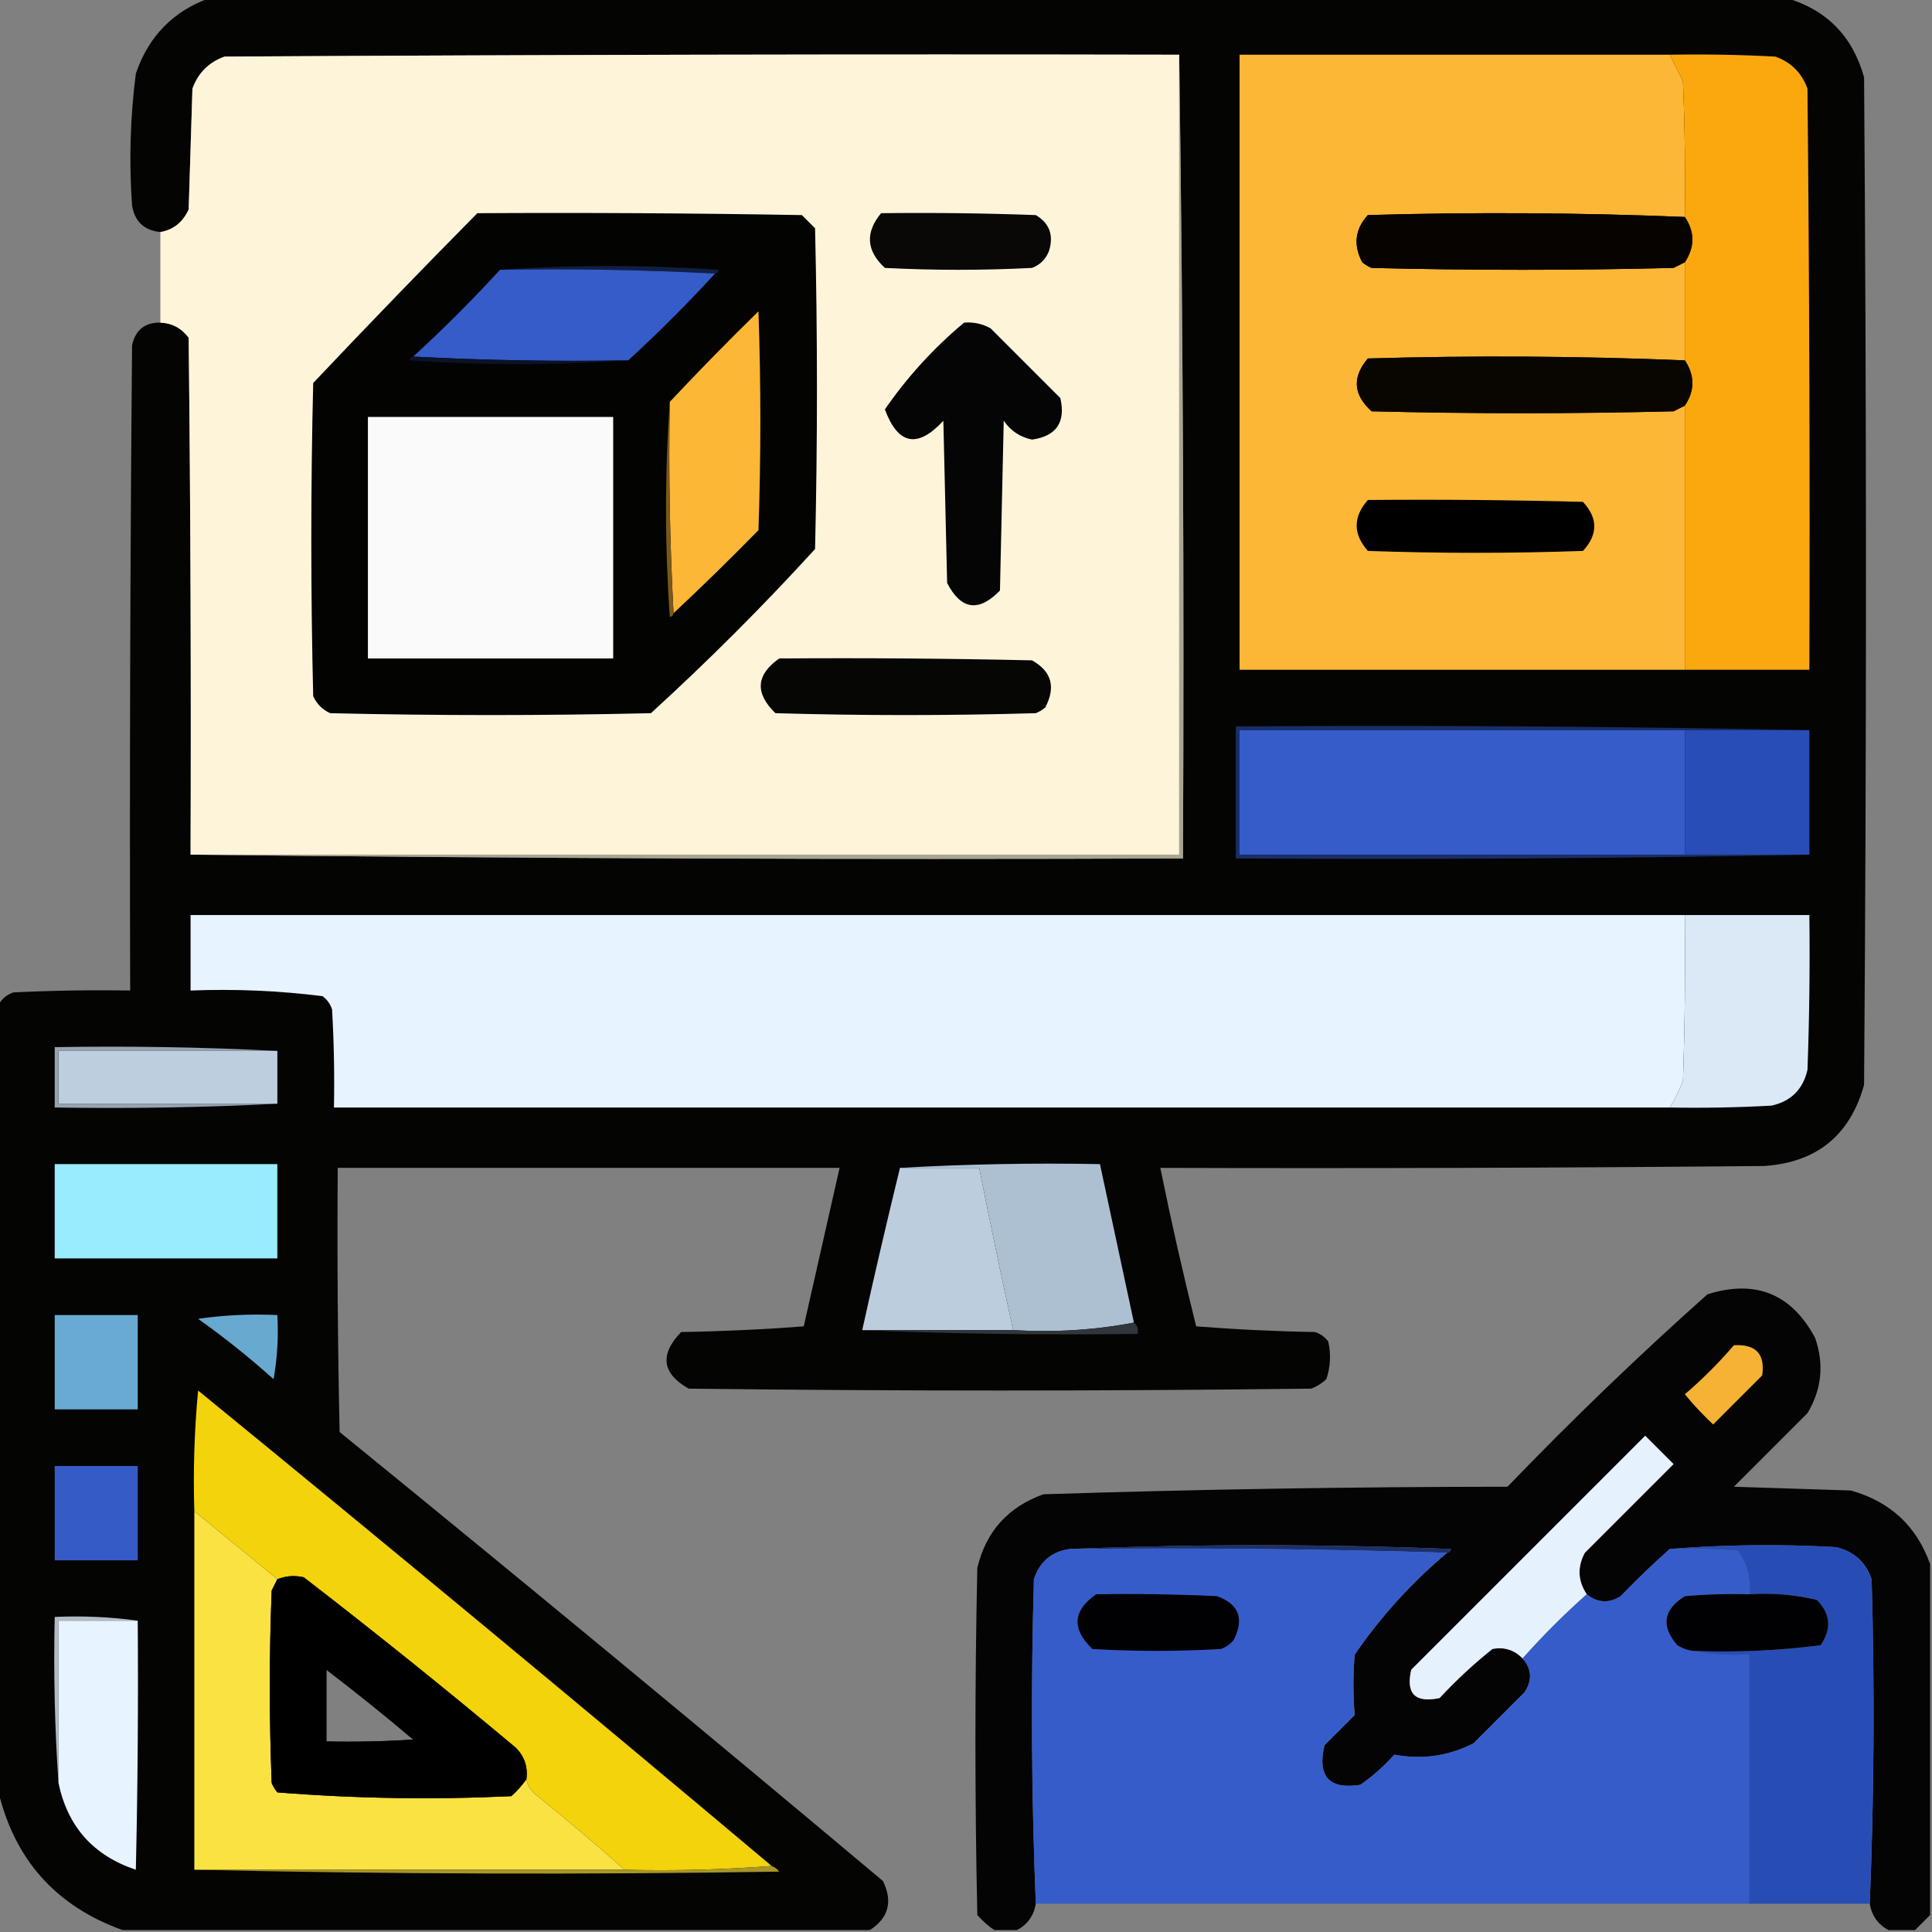 <?xml version="1.0" encoding="UTF-8"?>
<!DOCTYPE svg PUBLIC "-//W3C//DTD SVG 1.1//EN" "http://www.w3.org/Graphics/SVG/1.1/DTD/svg11.dtd">
<svg xmlns="http://www.w3.org/2000/svg" version="1.1" width="512px" height="512px" style="shape-rendering:geometricPrecision; text-rendering:geometricPrecision; image-rendering:optimizeQuality; fill-rule:evenodd; clip-rule:evenodd" xmlns:xlink="http://www.w3.org/1999/xlink">
<rect width="100%" height="100%" fill="#808080" stroke="none"/>
<g><path style="opacity:0.978" fill="#020201" d="M 55.5,-0.5 C 194.833,-0.5 334.167,-0.5 473.5,-0.5C 484.151,2.652 490.984,9.652 494,20.5C 494.667,109.5 494.667,198.5 494,287.5C 490.257,300.907 481.424,308.074 467.5,309C 414.168,309.5 360.834,309.667 307.5,309.5C 310.347,323.556 313.514,337.556 317,351.5C 327.423,352.321 337.923,352.821 348.5,353C 349.931,353.465 351.097,354.299 352,355.5C 352.752,358.894 352.585,362.227 351.5,365.5C 350.335,366.584 349.002,367.417 347.5,368C 292.5,368.667 237.5,368.667 182.5,368C 175.422,363.99 174.756,358.99 180.5,353C 191.41,352.821 202.243,352.321 213,351.5C 216.171,337.486 219.337,323.486 222.5,309.5C 178.167,309.5 133.833,309.5 89.5,309.5C 89.333,332.836 89.5,356.169 90,379.5C 138.291,418.789 186.291,458.456 234,498.5C 236.652,503.961 235.486,508.294 230.5,511.5C 164.5,511.5 98.5,511.5 32.5,511.5C 14.822,505.154 3.822,492.82 -0.5,474.5C -0.5,405.167 -0.5,335.833 -0.5,266.5C 0.316,264.856 1.65,263.69 3.5,263C 13.828,262.5 24.161,262.334 34.5,262.5C 34.333,205.499 34.5,148.499 35,91.5C 35.899,87.43 38.399,85.43 42.5,85.5C 45.617,85.642 48.117,86.976 50,89.5C 50.5,135.165 50.667,180.832 50.5,226.5C 137.998,227.499 225.665,227.833 313.5,227.5C 313.833,156.331 313.499,85.331 312.5,14.5C 228.166,14.333 143.833,14.5 59.5,15C 55.333,16.5 52.5,19.333 51,23.5C 50.667,34.167 50.333,44.833 50,55.5C 48.458,58.892 45.958,60.892 42.5,61.5C 38.229,61.062 35.729,58.729 35,54.5C 34.168,42.794 34.501,31.128 36,19.5C 39.351,9.65 45.851,2.983 55.5,-0.5 Z M 86.5,442.5 C 94.292,448.453 101.959,454.62 109.5,461C 101.841,461.5 94.174,461.666 86.5,461.5C 86.5,455.167 86.5,448.833 86.5,442.5 Z"/></g>
<g><path style="opacity:1" fill="#fdf4da" d="M 312.5,14.5 C 312.5,85.167 312.5,155.833 312.5,226.5C 225.167,226.5 137.833,226.5 50.5,226.5C 50.667,180.832 50.5,135.165 50,89.5C 48.117,86.976 45.617,85.642 42.5,85.5C 42.5,77.5 42.5,69.5 42.5,61.5C 45.958,60.892 48.458,58.892 50,55.5C 50.333,44.833 50.667,34.167 51,23.5C 52.5,19.333 55.333,16.5 59.5,15C 143.833,14.5 228.166,14.333 312.5,14.5 Z"/></g>
<g><path style="opacity:1" fill="#fdb737" d="M 442.5,14.5 C 443.653,16.807 444.82,19.14 446,21.5C 446.5,33.495 446.667,45.495 446.5,57.5C 418.542,56.35 390.542,56.184 362.5,57C 359.098,60.719 358.598,64.886 361,69.5C 361.75,70.126 362.584,70.626 363.5,71C 390.167,71.667 416.833,71.667 443.5,71C 444.527,70.487 445.527,69.987 446.5,69.5C 446.5,78.167 446.5,86.833 446.5,95.5C 418.542,94.35 390.542,94.184 362.5,95C 358.285,99.958 358.619,104.625 363.5,109C 390.167,109.667 416.833,109.667 443.5,109C 444.527,108.487 445.527,107.987 446.5,107.5C 446.5,130.833 446.5,154.167 446.5,177.5C 407.167,177.5 367.833,177.5 328.5,177.5C 328.5,123.167 328.5,68.833 328.5,14.5C 366.5,14.5 404.5,14.5 442.5,14.5 Z"/></g>
<g><path style="opacity:1" fill="#fba80f" d="M 442.5,14.5 C 451.839,14.334 461.173,14.5 470.5,15C 474.667,16.5 477.5,19.333 479,23.5C 479.5,74.832 479.667,126.166 479.5,177.5C 468.5,177.5 457.5,177.5 446.5,177.5C 446.5,154.167 446.5,130.833 446.5,107.5C 449.167,103.5 449.167,99.5 446.5,95.5C 446.5,86.833 446.5,78.167 446.5,69.5C 449.157,65.468 449.157,61.468 446.5,57.5C 446.667,45.495 446.5,33.495 446,21.5C 444.82,19.14 443.653,16.807 442.5,14.5 Z"/></g>
<g><path style="opacity:1" fill="#030302" d="M 126.5,56.5 C 155.169,56.333 183.835,56.5 212.5,57C 213.667,58.167 214.833,59.333 216,60.5C 216.667,88.833 216.667,117.167 216,145.5C 202.167,160.667 187.667,175.167 172.5,189C 144.167,189.667 115.833,189.667 87.5,189C 85.448,188.07 83.948,186.57 83,184.5C 82.333,156.833 82.333,129.167 83,101.5C 97.34,86.327 111.84,71.327 126.5,56.5 Z"/></g>
<g><path style="opacity:1" fill="#090807" d="M 233.5,56.5 C 247.171,56.333 260.837,56.5 274.5,57C 278.124,59.161 279.291,62.328 278,66.5C 277.167,68.667 275.667,70.167 273.5,71C 260.5,71.667 247.5,71.667 234.5,71C 229.577,66.457 229.244,61.623 233.5,56.5 Z"/></g>
<g><path style="opacity:1" fill="#060300" d="M 446.5,57.5 C 449.157,61.468 449.157,65.468 446.5,69.5C 445.527,69.987 444.527,70.487 443.5,71C 416.833,71.667 390.167,71.667 363.5,71C 362.584,70.626 361.75,70.126 361,69.5C 358.598,64.886 359.098,60.719 362.5,57C 390.542,56.184 418.542,56.35 446.5,57.5 Z"/></g>
<g><path style="opacity:1" fill="#121f43" d="M 132.5,71.5 C 151.671,70.172 171.004,70.172 190.5,71.5C 190.376,72.107 190.043,72.44 189.5,72.5C 170.674,71.503 151.674,71.17 132.5,71.5 Z"/></g>
<g><path style="opacity:1" fill="#355cc8" d="M 132.5,71.5 C 151.674,71.17 170.674,71.503 189.5,72.5C 182.167,80.5 174.5,88.167 166.5,95.5C 147.326,95.83 128.326,95.497 109.5,94.5C 117.5,87.167 125.167,79.5 132.5,71.5 Z"/></g>
<g><path style="opacity:1" fill="#fdb737" d="M 178.5,162.5 C 177.503,144.007 177.17,125.341 177.5,106.5C 185.131,98.368 192.964,90.368 201,82.5C 201.667,101.833 201.667,121.167 201,140.5C 193.632,148.036 186.132,155.369 178.5,162.5 Z"/></g>
<g><path style="opacity:1" fill="#060505" d="M 255.5,85.5 C 257.989,85.298 260.323,85.798 262.5,87C 268.667,93.167 274.833,99.333 281,105.5C 282.467,111.905 279.967,115.572 273.5,116.5C 270.345,115.85 267.845,114.183 266,111.5C 265.667,126.5 265.333,141.5 265,156.5C 259.359,162.304 254.692,161.637 251,154.5C 250.667,140.167 250.333,125.833 250,111.5C 243.168,118.9 238.002,117.9 234.5,108.5C 240.442,99.89 247.442,92.224 255.5,85.5 Z"/></g>
<g><path style="opacity:1" fill="#090601" d="M 446.5,95.5 C 449.167,99.5 449.167,103.5 446.5,107.5C 445.527,107.987 444.527,108.487 443.5,109C 416.833,109.667 390.167,109.667 363.5,109C 358.619,104.625 358.285,99.958 362.5,95C 390.542,94.184 418.542,94.35 446.5,95.5 Z"/></g>
<g><path style="opacity:1" fill="#0b1328" d="M 109.5,94.5 C 128.326,95.497 147.326,95.83 166.5,95.5C 147.329,96.828 127.996,96.828 108.5,95.5C 108.624,94.893 108.957,94.56 109.5,94.5 Z"/></g>
<g><path style="opacity:1" fill="#79581b" d="M 177.5,106.5 C 177.17,125.341 177.503,144.007 178.5,162.5C 178.44,163.043 178.107,163.376 177.5,163.5C 176.172,144.338 176.172,125.338 177.5,106.5 Z"/></g>
<g><path style="opacity:1" fill="#fafafa" d="M 97.5,110.5 C 119.167,110.5 140.833,110.5 162.5,110.5C 162.5,131.833 162.5,153.167 162.5,174.5C 140.833,174.5 119.167,174.5 97.5,174.5C 97.5,153.167 97.5,131.833 97.5,110.5 Z"/></g>
<g><path style="opacity:1" fill="#010000" d="M 362.5,132.5 C 381.503,132.333 400.503,132.5 419.5,133C 423.5,137.333 423.5,141.667 419.5,146C 400.5,146.667 381.5,146.667 362.5,146C 358.541,141.501 358.541,137.001 362.5,132.5 Z"/></g>
<g><path style="opacity:1" fill="#060605" d="M 206.5,174.5 C 228.836,174.333 251.169,174.5 273.5,175C 278.689,177.913 279.856,182.08 277,187.5C 276.25,188.126 275.416,188.626 274.5,189C 251.5,189.667 228.5,189.667 205.5,189C 200.003,183.683 200.336,178.85 206.5,174.5 Z"/></g>
<g><path style="opacity:1" fill="#1a2e66" d="M 479.5,193.5 C 468.5,193.5 457.5,193.5 446.5,193.5C 407.167,193.5 367.833,193.5 328.5,193.5C 328.5,204.5 328.5,215.5 328.5,226.5C 367.833,226.5 407.167,226.5 446.5,226.5C 457.5,226.5 468.5,226.5 479.5,226.5C 429.003,227.499 378.336,227.832 327.5,227.5C 327.5,215.833 327.5,204.167 327.5,192.5C 378.336,192.168 429.003,192.501 479.5,193.5 Z"/></g>
<g><path style="opacity:1" fill="#365cca" d="M 446.5,193.5 C 446.5,204.5 446.5,215.5 446.5,226.5C 407.167,226.5 367.833,226.5 328.5,226.5C 328.5,215.5 328.5,204.5 328.5,193.5C 367.833,193.5 407.167,193.5 446.5,193.5 Z"/></g>
<g><path style="opacity:1" fill="#284db7" d="M 446.5,193.5 C 457.5,193.5 468.5,193.5 479.5,193.5C 479.5,204.5 479.5,215.5 479.5,226.5C 468.5,226.5 457.5,226.5 446.5,226.5C 446.5,215.5 446.5,204.5 446.5,193.5 Z"/></g>
<g><path style="opacity:1" fill="#aaa492" d="M 312.5,14.5 C 313.499,85.331 313.833,156.331 313.5,227.5C 225.665,227.833 137.998,227.499 50.5,226.5C 137.833,226.5 225.167,226.5 312.5,226.5C 312.5,155.833 312.5,85.167 312.5,14.5 Z"/></g>
<g><path style="opacity:1" fill="#e7f3fe" d="M 446.5,242.5 C 446.667,257.17 446.5,271.837 446,286.5C 445.041,288.953 443.874,291.286 442.5,293.5C 324.5,293.5 206.5,293.5 88.5,293.5C 88.666,284.827 88.5,276.16 88,267.5C 87.535,266.069 86.701,264.903 85.5,264C 73.935,262.543 62.268,262.043 50.5,262.5C 50.5,255.833 50.5,249.167 50.5,242.5C 182.5,242.5 314.5,242.5 446.5,242.5 Z"/></g>
<g><path style="opacity:1" fill="#dbe9f6" d="M 446.5,242.5 C 457.5,242.5 468.5,242.5 479.5,242.5C 479.667,256.171 479.5,269.837 479,283.5C 477.833,288.667 474.667,291.833 469.5,293C 460.506,293.5 451.506,293.666 442.5,293.5C 443.874,291.286 445.041,288.953 446,286.5C 446.5,271.837 446.667,257.17 446.5,242.5 Z"/></g>
<g><path style="opacity:1" fill="#bdcfdf" d="M 73.5,278.5 C 73.5,283.167 73.5,287.833 73.5,292.5C 54.167,292.5 34.833,292.5 15.5,292.5C 15.5,287.833 15.5,283.167 15.5,278.5C 34.833,278.5 54.167,278.5 73.5,278.5 Z"/></g>
<g><path style="opacity:1" fill="#96a3b0" d="M 73.5,278.5 C 54.167,278.5 34.833,278.5 15.5,278.5C 15.5,283.167 15.5,287.833 15.5,292.5C 34.833,292.5 54.167,292.5 73.5,292.5C 54.007,293.497 34.34,293.83 14.5,293.5C 14.5,288.167 14.5,282.833 14.5,277.5C 34.34,277.17 54.007,277.503 73.5,278.5 Z"/></g>
<g><path style="opacity:1" fill="#98ecfd" d="M 14.5,308.5 C 34.167,308.5 53.833,308.5 73.5,308.5C 73.5,316.833 73.5,325.167 73.5,333.5C 53.833,333.5 34.167,333.5 14.5,333.5C 14.5,325.167 14.5,316.833 14.5,308.5 Z"/></g>
<g><path style="opacity:1" fill="#bccede" d="M 238.5,309.5 C 245.5,309.5 252.5,309.5 259.5,309.5C 262.344,323.875 265.344,338.208 268.5,352.5C 255.167,352.5 241.833,352.5 228.5,352.5C 231.667,338.161 235.001,323.828 238.5,309.5 Z"/></g>
<g><path style="opacity:1" fill="#acc0d2" d="M 238.5,309.5 C 255.992,308.503 273.659,308.17 291.5,308.5C 294.498,322.491 297.498,336.491 300.5,350.5C 290.219,352.476 279.552,353.143 268.5,352.5C 265.344,338.208 262.344,323.875 259.5,309.5C 252.5,309.5 245.5,309.5 238.5,309.5 Z"/></g>
<g><path style="opacity:0.971" fill="#010102" d="M 511.5,414.5 C 511.5,445.5 511.5,476.5 511.5,507.5C 510.167,508.833 508.833,510.167 507.5,511.5C 505.167,511.5 502.833,511.5 500.5,511.5C 497.706,510.03 496.039,507.696 495.5,504.5C 496.664,476.003 496.83,447.336 496,418.5C 494.402,413.901 491.235,411.068 486.5,410C 471.661,409.172 456.994,409.339 442.5,410.5C 438.036,414.463 433.702,418.63 429.5,423C 426.384,424.971 423.384,424.805 420.5,422.5C 418.132,418.948 417.965,415.281 420,411.5C 427.833,403.667 435.667,395.833 443.5,388C 441,385.5 438.5,383 436,380.5C 415.333,401.167 394.667,421.833 374,442.5C 372.519,448.857 375.019,451.357 381.5,450C 385.866,445.299 390.533,440.966 395.5,437C 398.611,436.388 401.277,437.221 403.5,439.5C 405.953,442.303 406.12,445.303 404,448.5C 399.5,453 395,457.5 390.5,462C 383.822,465.394 376.822,466.394 369.5,465C 366.797,468.038 363.797,470.705 360.5,473C 352.212,474.291 349.045,470.791 351,462.5C 353.667,459.833 356.333,457.167 359,454.5C 358.562,449.203 358.562,443.87 359,438.5C 365.924,428.408 374.091,419.408 383.5,411.5C 384.043,411.44 384.376,411.107 384.5,410.5C 350.669,409.17 317.002,409.17 283.5,410.5C 278.713,411.156 275.546,413.822 274,418.5C 273.17,447.336 273.336,476.003 274.5,504.5C 273.956,507.7 272.29,510.033 269.5,511.5C 267.5,511.5 265.5,511.5 263.5,511.5C 261.897,510.404 260.397,509.07 259,507.5C 258.333,476.833 258.333,446.167 259,415.5C 261.305,405.86 267.138,399.36 276.5,396C 317.454,394.689 358.454,394.023 399.5,394C 416.56,376.272 434.226,359.272 452.5,343C 465.217,339.014 474.717,342.847 481,354.5C 483.455,361.501 482.788,368.168 479,374.5C 472.5,381 466,387.5 459.5,394C 469.833,394.333 480.167,394.667 490.5,395C 500.92,397.923 507.92,404.423 511.5,414.5 Z"/></g>
<g><path style="opacity:1" fill="#68aad1" d="M 14.5,348.5 C 21.833,348.5 29.167,348.5 36.5,348.5C 36.5,356.833 36.5,365.167 36.5,373.5C 29.167,373.5 21.833,373.5 14.5,373.5C 14.5,365.167 14.5,356.833 14.5,348.5 Z"/></g>
<g><path style="opacity:1" fill="#68a9d0" d="M 52.5,349.5 C 59.313,348.509 66.313,348.175 73.5,348.5C 73.829,354.206 73.495,359.872 72.5,365.5C 66.103,359.763 59.436,354.43 52.5,349.5 Z"/></g>
<g><path style="opacity:1" fill="#30363b" d="M 300.5,350.5 C 301.404,351.209 301.737,352.209 301.5,353.5C 276.994,353.831 252.661,353.498 228.5,352.5C 241.833,352.5 255.167,352.5 268.5,352.5C 279.552,353.143 290.219,352.476 300.5,350.5 Z"/></g>
<g><path style="opacity:1" fill="#f5b235" d="M 459.5,356.5 C 465.33,356.161 467.83,358.827 467,364.5C 462.667,368.833 458.333,373.167 454,377.5C 451.317,374.984 448.817,372.317 446.5,369.5C 451.188,365.479 455.521,361.146 459.5,356.5 Z"/></g>
<g><path style="opacity:1" fill="#f2d30c" d="M 204.5,494.5 C 191.677,495.495 178.677,495.829 165.5,495.5C 158.025,488.865 150.358,482.365 142.5,476C 140.859,474.871 139.859,473.371 139.5,471.5C 139.93,468.138 138.93,465.305 136.5,463C 118.122,447.62 99.456,432.62 80.5,418C 78.115,417.444 75.782,417.61 73.5,418.5C 66.167,412.5 58.833,406.5 51.5,400.5C 51.168,389.813 51.501,379.146 52.5,368.5C 103.502,410.176 154.169,452.176 204.5,494.5 Z"/></g>
<g><path style="opacity:1" fill="#e5f1fc" d="M 420.5,422.5 C 414.5,427.833 408.833,433.5 403.5,439.5C 401.277,437.221 398.611,436.388 395.5,437C 390.533,440.966 385.866,445.299 381.5,450C 375.019,451.357 372.519,448.857 374,442.5C 394.667,421.833 415.333,401.167 436,380.5C 438.5,383 441,385.5 443.5,388C 435.667,395.833 427.833,403.667 420,411.5C 417.965,415.281 418.132,418.948 420.5,422.5 Z"/></g>
<g><path style="opacity:1" fill="#355bc7" d="M 14.5,388.5 C 21.833,388.5 29.167,388.5 36.5,388.5C 36.5,396.833 36.5,405.167 36.5,413.5C 29.167,413.5 21.833,413.5 14.5,413.5C 14.5,405.167 14.5,396.833 14.5,388.5 Z"/></g>
<g><path style="opacity:1" fill="#fbe243" d="M 51.5,400.5 C 58.833,406.5 66.167,412.5 73.5,418.5C 73.013,419.473 72.513,420.473 72,421.5C 71.333,438.5 71.333,455.5 72,472.5C 72.374,473.416 72.874,474.25 73.5,475C 94.077,476.643 114.744,476.976 135.5,476C 137.07,474.603 138.404,473.103 139.5,471.5C 139.859,473.371 140.859,474.871 142.5,476C 150.358,482.365 158.025,488.865 165.5,495.5C 127.5,495.5 89.5,495.5 51.5,495.5C 51.5,463.833 51.5,432.167 51.5,400.5 Z"/></g>
<g><path style="opacity:1" fill="#1c316b" d="M 283.5,410.5 C 317.002,409.17 350.669,409.17 384.5,410.5C 384.376,411.107 384.043,411.44 383.5,411.5C 350.338,410.502 317.004,410.168 283.5,410.5 Z"/></g>
<g><path style="opacity:1" fill="#355cc9" d="M 283.5,410.5 C 317.004,410.168 350.338,410.502 383.5,411.5C 374.091,419.408 365.924,428.408 359,438.5C 358.562,443.87 358.562,449.203 359,454.5C 356.333,457.167 353.667,459.833 351,462.5C 349.045,470.791 352.212,474.291 360.5,473C 363.797,470.705 366.797,468.038 369.5,465C 376.822,466.394 383.822,465.394 390.5,462C 395,457.5 399.5,453 404,448.5C 406.12,445.303 405.953,442.303 403.5,439.5C 408.833,433.5 414.5,427.833 420.5,422.5C 423.384,424.805 426.384,424.971 429.5,423C 433.702,418.63 438.036,414.463 442.5,410.5C 448.509,410.334 454.509,410.501 460.5,411C 463.014,414.413 464.014,418.247 463.5,422.5C 457.824,422.334 452.157,422.501 446.5,423C 440.781,426.592 440.114,430.926 444.5,436C 445.745,436.791 447.078,437.291 448.5,437.5C 453.305,438.487 458.305,438.821 463.5,438.5C 463.5,460.5 463.5,482.5 463.5,504.5C 400.5,504.5 337.5,504.5 274.5,504.5C 273.336,476.003 273.17,447.336 274,418.5C 275.546,413.822 278.713,411.156 283.5,410.5 Z"/></g>
<g><path style="opacity:1" fill="#274db5" d="M 442.5,410.5 C 456.994,409.339 471.661,409.172 486.5,410C 491.235,411.068 494.402,413.901 496,418.5C 496.83,447.336 496.664,476.003 495.5,504.5C 484.833,504.5 474.167,504.5 463.5,504.5C 463.5,482.5 463.5,460.5 463.5,438.5C 458.305,438.821 453.305,438.487 448.5,437.5C 459.936,437.956 471.269,437.456 482.5,436C 485.448,431.659 485.115,427.659 481.5,424C 475.621,422.59 469.621,422.09 463.5,422.5C 464.014,418.247 463.014,414.413 460.5,411C 454.509,410.501 448.509,410.334 442.5,410.5 Z"/></g>
<g><path style="opacity:0.983" fill="#010100" d="M 139.5,471.5 C 138.404,473.103 137.07,474.603 135.5,476C 114.744,476.976 94.077,476.643 73.5,475C 72.874,474.25 72.374,473.416 72,472.5C 71.333,455.5 71.333,438.5 72,421.5C 72.513,420.473 73.013,419.473 73.5,418.5C 75.782,417.61 78.115,417.444 80.5,418C 99.456,432.62 118.122,447.62 136.5,463C 138.93,465.305 139.93,468.138 139.5,471.5 Z M 86.5,442.5 C 86.5,448.833 86.5,455.167 86.5,461.5C 94.174,461.666 101.841,461.5 109.5,461C 101.959,454.62 94.292,448.453 86.5,442.5 Z"/></g>
<g><path style="opacity:1" fill="#010103" d="M 290.5,422.5 C 301.172,422.333 311.839,422.5 322.5,423C 328.281,425.072 329.781,428.906 327,434.5C 326.097,435.701 324.931,436.535 323.5,437C 312.167,437.667 300.833,437.667 289.5,437C 283.954,431.676 284.288,426.843 290.5,422.5 Z"/></g>
<g><path style="opacity:1" fill="#010104" d="M 463.5,422.5 C 469.621,422.09 475.621,422.59 481.5,424C 485.115,427.659 485.448,431.659 482.5,436C 471.269,437.456 459.936,437.956 448.5,437.5C 447.078,437.291 445.745,436.791 444.5,436C 440.114,430.926 440.781,426.592 446.5,423C 452.157,422.501 457.824,422.334 463.5,422.5 Z"/></g>
<g><path style="opacity:1" fill="#b2bbc4" d="M 36.5,429.5 C 29.5,429.5 22.5,429.5 15.5,429.5C 15.5,443.833 15.5,458.167 15.5,472.5C 14.504,458.01 14.171,443.343 14.5,428.5C 22.019,428.175 29.352,428.508 36.5,429.5 Z"/></g>
<g><path style="opacity:1" fill="#e7f3fe" d="M 36.5,429.5 C 36.667,451.503 36.5,473.503 36,495.5C 24.744,491.746 17.911,484.079 15.5,472.5C 15.5,458.167 15.5,443.833 15.5,429.5C 22.5,429.5 29.5,429.5 36.5,429.5 Z"/></g>
<g><path style="opacity:1" fill="#a89628" d="M 204.5,494.5 C 205.289,494.783 205.956,495.283 206.5,496C 154.665,496.832 102.998,496.665 51.5,495.5C 89.5,495.5 127.5,495.5 165.5,495.5C 178.677,495.829 191.677,495.495 204.5,494.5 Z"/></g>
</svg>
